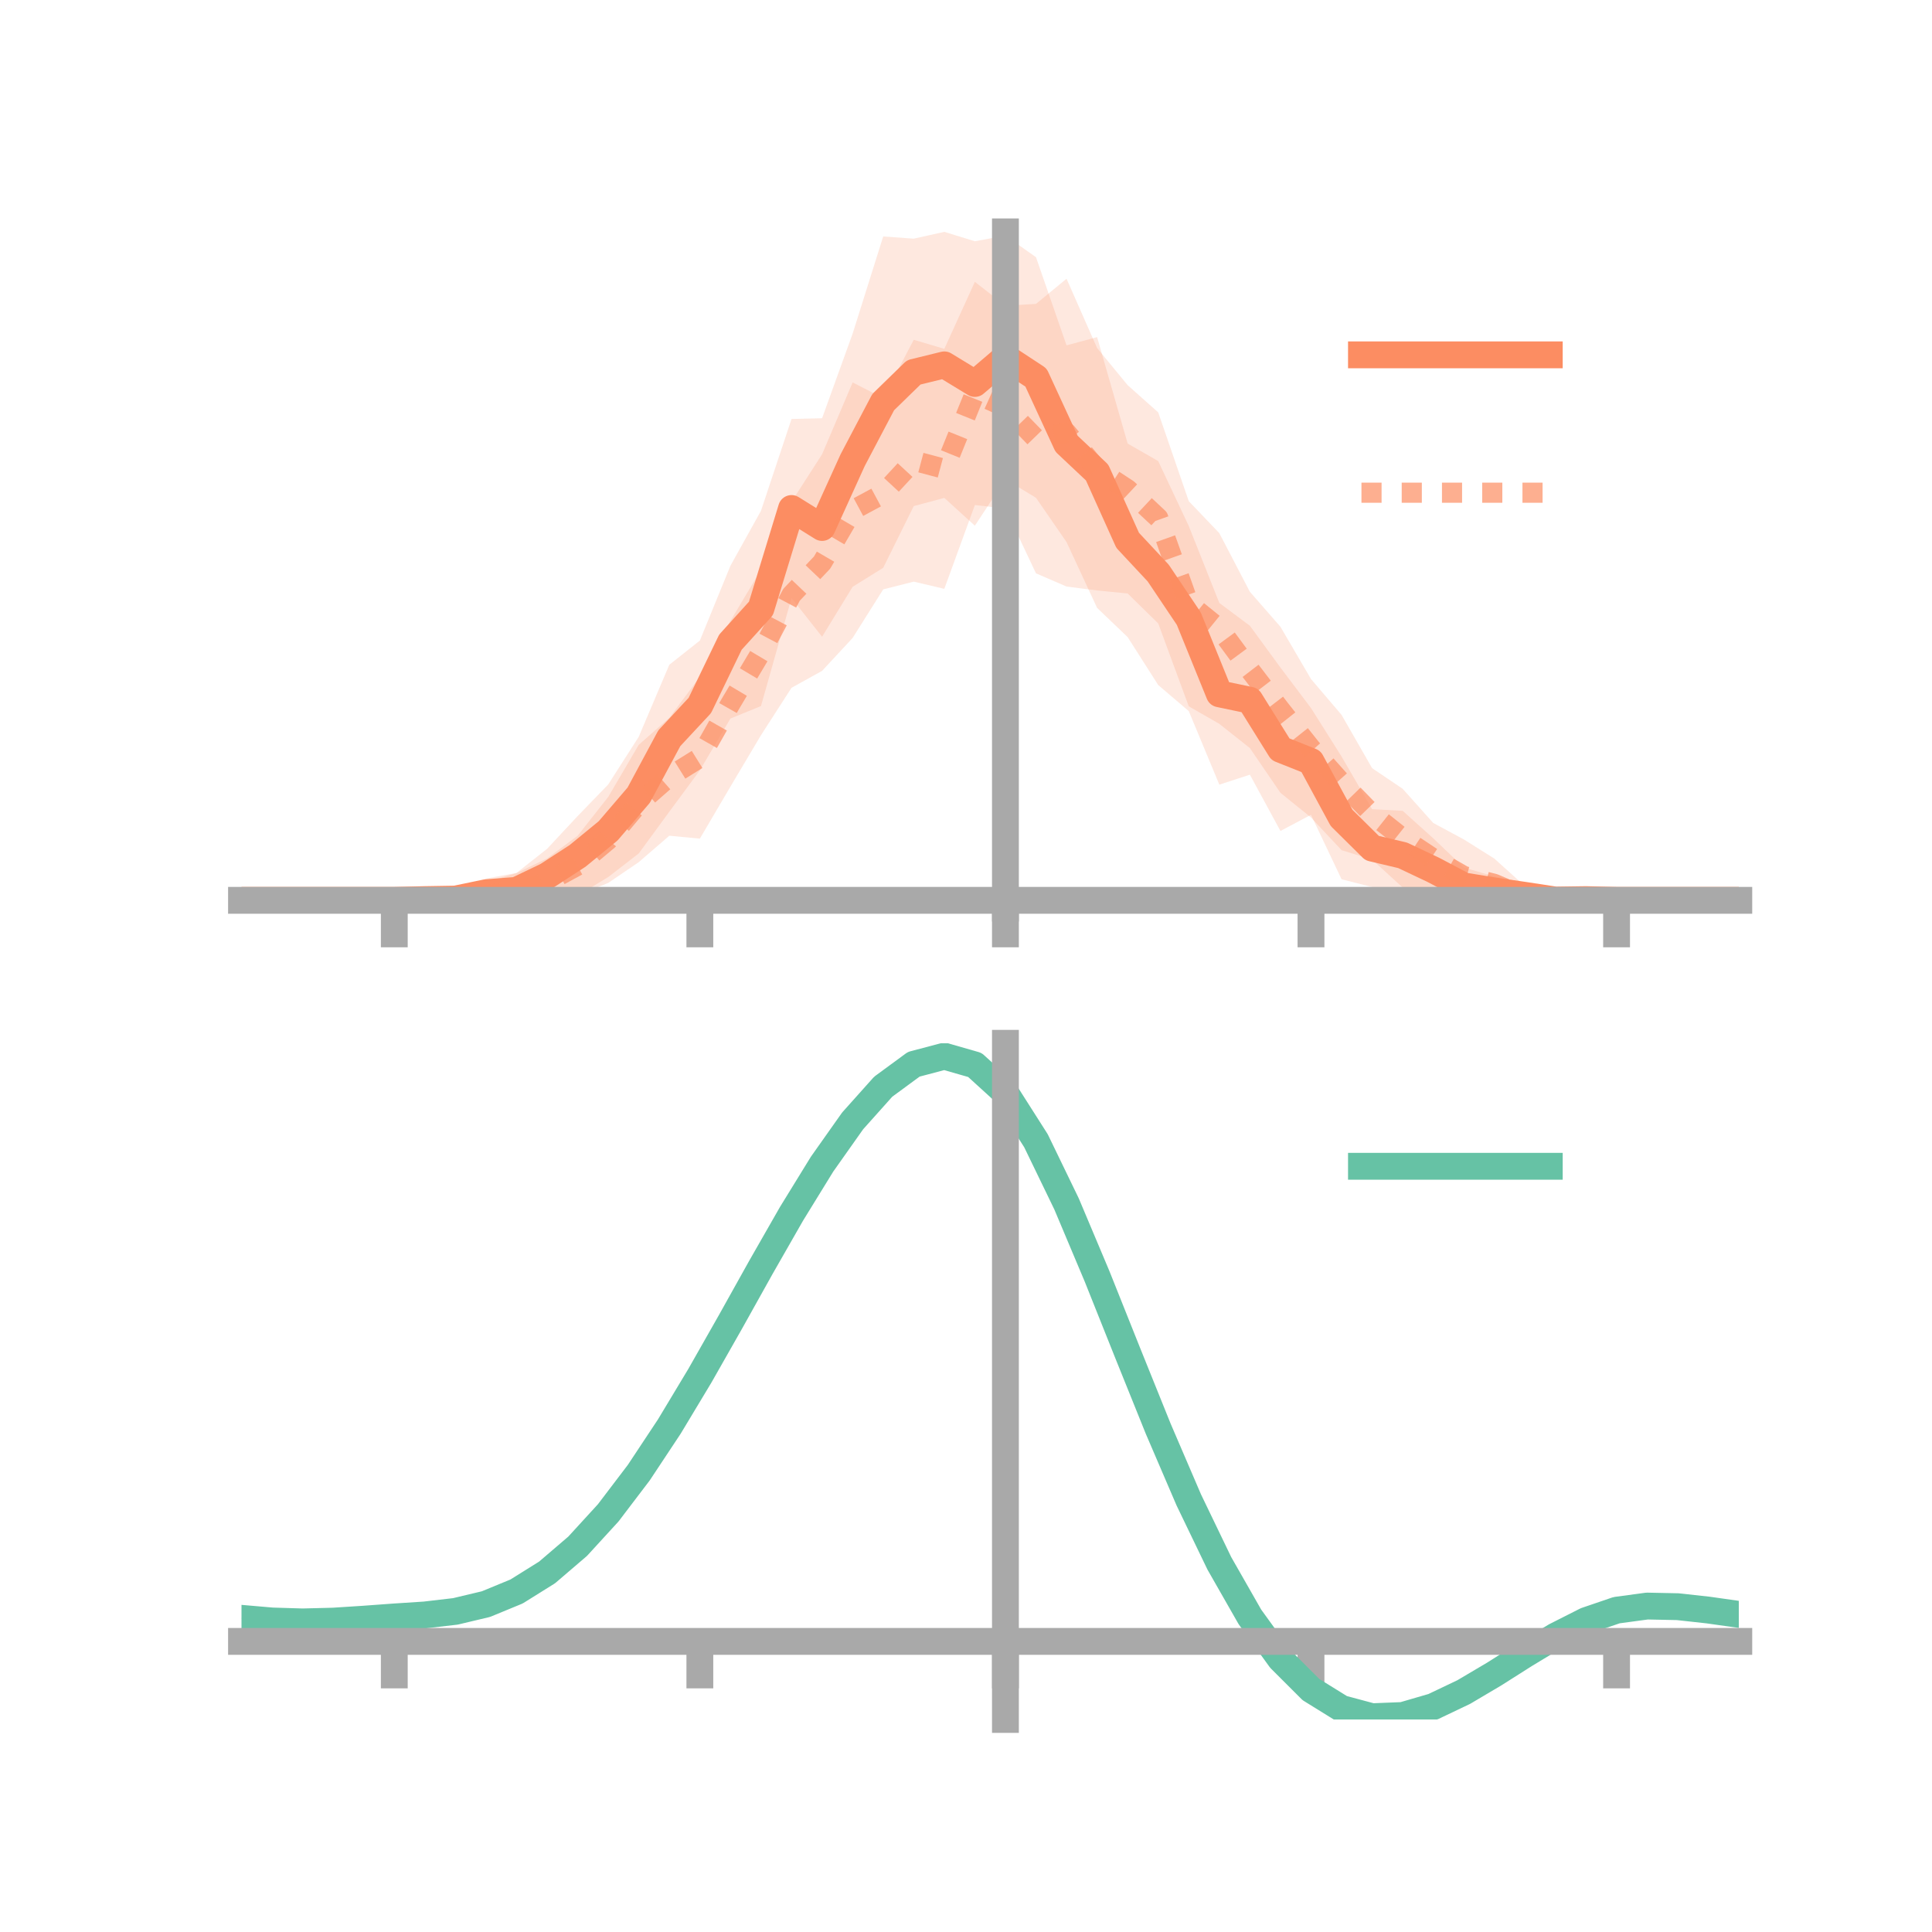<?xml version="1.0" encoding="utf-8" standalone="no"?>
<!DOCTYPE svg PUBLIC "-//W3C//DTD SVG 1.1//EN"
  "http://www.w3.org/Graphics/SVG/1.1/DTD/svg11.dtd">
<!-- Created with matplotlib (https://matplotlib.org/) -->
<svg height="144pt" version="1.1" viewBox="0 0 144 144" width="144pt" xmlns="http://www.w3.org/2000/svg" xmlns:xlink="http://www.w3.org/1999/xlink">
 <defs>
  <style type="text/css">*{stroke-linecap:butt;stroke-linejoin:round;}</style>
 </defs>
 <g id="figure_1">
  <g id="patch_1">
   <path d="M 0 144 
L 144 144 
L 144 0 
L 0 0 
z
" style="fill:none;"/>
  </g>
  <g id="axes_1">
   <g id="patch_2">
    <path d="M 18 67.68 
L 129.6 67.68 
L 129.6 17.28 
L 18 17.28 
z
" style="fill:none;"/>
   </g>
   <g id="PolyCollection_1">
    <path clip-path="url(#pd15ffe4ad3)" d="M 18 67.105 
L 18 67.105 
L 20.278 67.105 
L 22.555 67.105 
L 24.833 67.105 
L 27.11 67.105 
L 29.388 67.105 
L 31.665 66.579 
L 33.943 66.741 
L 36.22 65.481 
L 38.498 65.063 
L 40.776 63.268 
L 43.053 60.826 
L 45.331 58.473 
L 47.608 54.916 
L 49.886 49.548 
L 52.163 47.744 
L 54.441 42.173 
L 56.718 38.073 
L 58.996 31.228 
L 61.273 31.173 
L 63.551 24.865 
L 65.829 17.625 
L 68.106 17.788 
L 70.384 17.28 
L 72.661 17.982 
L 74.939 17.56 
L 77.216 19.169 
L 79.494 25.741 
L 81.771 25.125 
L 84.049 33.06 
L 86.327 34.368 
L 88.604 39.208 
L 90.882 44.942 
L 93.159 46.64 
L 95.437 49.756 
L 97.714 52.774 
L 99.992 56.387 
L 102.269 60.312 
L 104.547 60.434 
L 106.824 62.481 
L 109.102 64.659 
L 111.38 65.329 
L 113.657 65.79 
L 115.935 66.837 
L 118.212 66.561 
L 120.49 67.105 
L 122.767 67.105 
L 125.045 67.105 
L 127.322 67.105 
L 129.6 67.105 
L 129.6 67.105 
L 129.6 67.105 
L 127.322 67.105 
L 125.045 67.105 
L 122.767 67.105 
L 120.49 67.105 
L 118.212 67.542 
L 115.935 67.328 
L 113.657 67.68 
L 111.38 67.48 
L 109.102 67.406 
L 106.824 67.179 
L 104.547 67.07 
L 102.269 66.115 
L 99.992 65.535 
L 97.714 60.73 
L 95.437 61.936 
L 93.159 57.741 
L 90.882 58.483 
L 88.604 53.002 
L 86.327 51.059 
L 84.049 47.487 
L 81.771 45.309 
L 79.494 40.405 
L 77.216 37.103 
L 74.939 35.72 
L 72.661 39.183 
L 70.384 37.11 
L 68.106 37.72 
L 65.829 42.32 
L 63.551 43.736 
L 61.273 47.459 
L 58.996 44.572 
L 56.718 52.626 
L 54.441 53.556 
L 52.163 57.414 
L 49.886 60.501 
L 47.608 63.612 
L 45.331 65.372 
L 43.053 66.755 
L 40.776 67.273 
L 38.498 67.664 
L 36.22 67.599 
L 33.943 67.284 
L 31.665 67.522 
L 29.388 67.105 
L 27.11 67.105 
L 24.833 67.105 
L 22.555 67.105 
L 20.278 67.105 
L 18 67.105 
z
" style="fill:#fc8d62;fill-opacity:0.2;"/>
   </g>
   <g id="PolyCollection_2">
    <path clip-path="url(#pd15ffe4ad3)" d="M 18 67.105 
L 18 67.105 
L 20.278 67.105 
L 22.555 67.105 
L 24.833 67.105 
L 27.11 67.105 
L 29.388 67.105 
L 31.665 67.093 
L 33.943 66.396 
L 36.22 65.748 
L 38.498 65.074 
L 40.776 63.983 
L 43.053 62.295 
L 45.331 59.401 
L 47.608 55.515 
L 49.886 53.503 
L 52.163 50.446 
L 54.441 46.283 
L 56.718 42.467 
L 58.996 37.4 
L 61.273 33.861 
L 63.551 28.506 
L 65.829 29.67 
L 68.106 25.325 
L 70.384 26.002 
L 72.661 21.006 
L 74.939 22.787 
L 77.216 22.651 
L 79.494 20.776 
L 81.771 25.94 
L 84.049 28.708 
L 86.327 30.739 
L 88.604 37.354 
L 90.882 39.74 
L 93.159 44.109 
L 95.437 46.715 
L 97.714 50.611 
L 99.992 53.283 
L 102.269 57.254 
L 104.547 58.792 
L 106.824 61.338 
L 109.102 62.564 
L 111.38 63.995 
L 113.657 66.049 
L 115.935 66.374 
L 118.212 67.101 
L 120.49 67.105 
L 122.767 67.105 
L 125.045 67.105 
L 127.322 67.105 
L 129.6 67.105 
L 129.6 67.105 
L 129.6 67.105 
L 127.322 67.105 
L 125.045 67.105 
L 122.767 67.105 
L 120.49 67.105 
L 118.212 67.111 
L 115.935 67.529 
L 113.657 67.663 
L 111.38 67.764 
L 109.102 68.021 
L 106.824 66.632 
L 104.547 66.15 
L 102.269 64.07 
L 99.992 63.366 
L 97.714 60.932 
L 95.437 59.092 
L 93.159 55.759 
L 90.882 53.952 
L 88.604 52.645 
L 86.327 46.467 
L 84.049 44.234 
L 81.771 44.009 
L 79.494 43.718 
L 77.216 42.733 
L 74.939 37.907 
L 72.661 37.642 
L 70.384 43.889 
L 68.106 43.352 
L 65.829 43.929 
L 63.551 47.548 
L 61.273 50.003 
L 58.996 51.264 
L 56.718 54.8 
L 54.441 58.632 
L 52.163 62.508 
L 49.886 62.29 
L 47.608 64.261 
L 45.331 65.809 
L 43.053 66.731 
L 40.776 67.524 
L 38.498 67.899 
L 36.22 67.638 
L 33.943 67.621 
L 31.665 67.113 
L 29.388 67.105 
L 27.11 67.105 
L 24.833 67.105 
L 22.555 67.105 
L 20.278 67.105 
L 18 67.105 
z
" style="fill:#fc8d62;fill-opacity:0.2;"/>
   </g>
   <g id="matplotlib.axis_1">
    <g id="xtick_1">
     <g id="line2d_1">
      <defs>
       <path d="M 0 0 
L 0 3.5 
" id="m66cede5d8b" style="stroke:#a9a9a9;stroke-width:2;"/>
      </defs>
      <g>
       <use style="fill:#a9a9a9;stroke:#a9a9a9;stroke-width:2;" x="29.388" xlink:href="#m66cede5d8b" y="67.105"/>
      </g>
     </g>
    </g>
    <g id="xtick_2">
     <g id="line2d_2">
      <g>
       <use style="fill:#a9a9a9;stroke:#a9a9a9;stroke-width:2;" x="52.163" xlink:href="#m66cede5d8b" y="67.105"/>
      </g>
     </g>
    </g>
    <g id="xtick_3">
     <g id="line2d_3">
      <g>
       <use style="fill:#a9a9a9;stroke:#a9a9a9;stroke-width:2;" x="74.939" xlink:href="#m66cede5d8b" y="67.105"/>
      </g>
     </g>
    </g>
    <g id="xtick_4">
     <g id="line2d_4">
      <g>
       <use style="fill:#a9a9a9;stroke:#a9a9a9;stroke-width:2;" x="97.714" xlink:href="#m66cede5d8b" y="67.105"/>
      </g>
     </g>
    </g>
    <g id="xtick_5">
     <g id="line2d_5">
      <g>
       <use style="fill:#a9a9a9;stroke:#a9a9a9;stroke-width:2;" x="120.49" xlink:href="#m66cede5d8b" y="67.105"/>
      </g>
     </g>
    </g>
   </g>
   <g id="matplotlib.axis_2"/>
   <g id="line2d_6">
    <path clip-path="url(#pd15ffe4ad3)" d="M 18 67.105 
L 20.278 67.105 
L 22.555 67.105 
L 24.833 67.105 
L 27.11 67.105 
L 29.388 67.105 
L 31.665 67.05 
L 33.943 67.012 
L 36.22 66.54 
L 38.498 66.364 
L 40.776 65.271 
L 43.053 63.791 
L 45.331 61.923 
L 47.608 59.264 
L 49.886 55.025 
L 52.163 52.579 
L 54.441 47.864 
L 56.718 45.35 
L 58.996 37.9 
L 61.273 39.316 
L 63.551 34.3 
L 65.829 29.972 
L 68.106 27.754 
L 70.384 27.195 
L 72.661 28.582 
L 74.939 26.64 
L 77.216 28.136 
L 79.494 33.073 
L 81.771 35.217 
L 84.049 40.273 
L 86.327 42.713 
L 88.604 46.105 
L 90.882 51.713 
L 93.159 52.19 
L 95.437 55.846 
L 97.714 56.752 
L 99.992 60.961 
L 102.269 63.213 
L 104.547 63.752 
L 106.824 64.83 
L 109.102 66.033 
L 111.38 66.404 
L 113.657 66.735 
L 115.935 67.083 
L 118.212 67.051 
L 120.49 67.105 
L 122.767 67.105 
L 125.045 67.105 
L 127.322 67.105 
L 129.6 67.105 
" style="fill:none;stroke:#fc8d62;stroke-linecap:square;stroke-width:2;"/>
   </g>
   <g id="line2d_7">
    <path clip-path="url(#pd15ffe4ad3)" d="M 18 67.105 
L 20.278 67.105 
L 22.555 67.105 
L 24.833 67.105 
L 27.11 67.105 
L 29.388 67.105 
L 31.665 67.103 
L 33.943 67.009 
L 36.22 66.693 
L 38.498 66.486 
L 40.776 65.753 
L 43.053 64.513 
L 45.331 62.605 
L 47.608 59.888 
L 49.886 57.896 
L 52.163 56.477 
L 54.441 52.458 
L 56.718 48.633 
L 58.996 44.332 
L 61.273 41.932 
L 63.551 38.027 
L 65.829 36.8 
L 68.106 34.339 
L 70.384 34.945 
L 72.661 29.324 
L 74.939 30.347 
L 77.216 32.692 
L 79.494 32.247 
L 81.771 34.975 
L 84.049 36.471 
L 86.327 38.603 
L 88.604 44.999 
L 90.882 46.846 
L 93.159 49.934 
L 95.437 52.904 
L 97.714 55.772 
L 99.992 58.325 
L 102.269 60.662 
L 104.547 62.471 
L 106.824 63.985 
L 109.102 65.293 
L 111.38 65.88 
L 113.657 66.856 
L 115.935 66.951 
L 118.212 67.106 
L 120.49 67.105 
L 122.767 67.105 
L 125.045 67.105 
L 127.322 67.105 
L 129.6 67.105 
" style="fill:none;stroke:#fc8d62;stroke-dasharray:1.5,1.5;stroke-dashoffset:0;stroke-opacity:0.7;stroke-width:1.5;"/>
   </g>
   <g id="patch_3">
    <path d="M 74.939 67.68 
L 74.939 17.28 
" style="fill:none;stroke:#a9a9a9;stroke-linecap:square;stroke-linejoin:miter;stroke-width:2;"/>
   </g>
   <g id="patch_4">
    <path d="M 129.6 67.68 
L 129.6 17.28 
" style="fill:none;"/>
   </g>
   <g id="patch_5">
    <path d="M 18 67.105 
L 129.6 67.105 
" style="fill:none;stroke:#a9a9a9;stroke-linecap:square;stroke-linejoin:miter;stroke-width:2;"/>
   </g>
   <g id="patch_6">
    <path d="M 18 17.28 
L 129.6 17.28 
" style="fill:none;"/>
   </g>
   <g id="legend_1">
    <g id="line2d_8">
     <path d="M 101.475 26.449 
L 115.475 26.449 
" style="fill:none;stroke:#fc8d62;stroke-linecap:square;stroke-width:2;"/>
    </g>
    <g id="line2d_9"/>
    <g id="text_1">
     <!--   -->
     <g transform="translate(121.075 28.899)scale(0.07 -0.07)">
      <defs>
       <path id="DejaVuSans-32"/>
      </defs>
      <use xlink:href="#DejaVuSans-32"/>
     </g>
    </g>
    <g id="line2d_10">
     <path d="M 101.475 36.724 
L 115.475 36.724 
" style="fill:none;stroke:#fc8d62;stroke-dasharray:1.5,1.5;stroke-dashoffset:0;stroke-opacity:0.7;stroke-width:1.5;"/>
    </g>
    <g id="line2d_11"/>
    <g id="text_2">
     <!--   -->
     <g transform="translate(121.075 39.174)scale(0.07 -0.07)">
      <use xlink:href="#DejaVuSans-32"/>
     </g>
    </g>
   </g>
  </g>
  <g id="axes_2">
   <g id="patch_7">
    <path d="M 18 128.16 
L 129.6 128.16 
L 129.6 77.76 
L 18 77.76 
z
" style="fill:none;"/>
   </g>
   <g id="PolyCollection_3">
    <path clip-path="url(#p5b53d1ca74)" d="M 18 120.663 
L 18 120.579 
L 20.278 120.785 
L 22.555 120.854 
L 24.833 120.79 
L 27.11 120.635 
L 29.388 120.459 
L 31.665 120.305 
L 33.943 120.034 
L 36.22 119.486 
L 38.498 118.536 
L 40.776 117.093 
L 43.053 115.105 
L 45.331 112.563 
L 47.608 109.497 
L 49.886 105.976 
L 52.163 102.099 
L 54.441 97.995 
L 56.718 93.819 
L 58.996 89.746 
L 61.273 85.964 
L 63.551 82.673 
L 65.829 80.075 
L 68.106 78.373 
L 70.384 77.76 
L 72.661 78.424 
L 74.939 80.531 
L 77.216 84.161 
L 79.494 88.936 
L 81.771 94.424 
L 84.049 100.217 
L 86.327 105.959 
L 88.604 111.352 
L 90.882 116.161 
L 93.159 120.216 
L 95.437 123.413 
L 97.714 125.713 
L 99.992 127.134 
L 102.269 127.747 
L 104.547 127.661 
L 106.824 127.008 
L 109.102 125.94 
L 111.38 124.615 
L 113.657 123.196 
L 115.935 121.842 
L 118.212 120.704 
L 120.49 119.933 
L 122.767 119.627 
L 125.045 119.68 
L 127.322 119.939 
L 129.6 120.273 
L 129.6 120.38 
L 129.6 120.38 
L 127.322 120.069 
L 125.045 119.827 
L 122.767 119.784 
L 120.49 120.096 
L 118.212 120.878 
L 115.935 122.046 
L 113.657 123.447 
L 111.38 124.917 
L 109.102 126.288 
L 106.824 127.391 
L 104.547 128.064 
L 102.269 128.16 
L 99.992 127.554 
L 97.714 126.153 
L 95.437 123.907 
L 93.159 120.803 
L 90.882 116.881 
L 88.604 112.234 
L 86.327 107.02 
L 84.049 101.463 
L 81.771 95.849 
L 79.494 90.525 
L 77.216 85.889 
L 74.939 82.366 
L 72.661 80.326 
L 70.384 79.685 
L 68.106 80.278 
L 65.829 81.918 
L 63.551 84.415 
L 61.273 87.571 
L 58.996 91.192 
L 56.718 95.085 
L 54.441 99.072 
L 52.163 102.985 
L 49.886 106.68 
L 47.608 110.036 
L 45.331 112.961 
L 43.053 115.394 
L 40.776 117.308 
L 38.498 118.708 
L 36.22 119.636 
L 33.943 120.171 
L 31.665 120.432 
L 29.388 120.575 
L 27.11 120.734 
L 24.833 120.87 
L 22.555 120.92 
L 20.278 120.852 
L 18 120.663 
z
" style="fill:#66c2a5;fill-opacity:0.2;"/>
   </g>
   <g id="matplotlib.axis_3">
    <g id="xtick_6">
     <g id="line2d_12">
      <g>
       <use style="fill:#a9a9a9;stroke:#a9a9a9;stroke-width:2;" x="29.388" xlink:href="#m66cede5d8b" y="122.342"/>
      </g>
     </g>
    </g>
    <g id="xtick_7">
     <g id="line2d_13">
      <g>
       <use style="fill:#a9a9a9;stroke:#a9a9a9;stroke-width:2;" x="52.163" xlink:href="#m66cede5d8b" y="122.342"/>
      </g>
     </g>
    </g>
    <g id="xtick_8">
     <g id="line2d_14">
      <g>
       <use style="fill:#a9a9a9;stroke:#a9a9a9;stroke-width:2;" x="74.939" xlink:href="#m66cede5d8b" y="122.342"/>
      </g>
     </g>
    </g>
    <g id="xtick_9">
     <g id="line2d_15">
      <g>
       <use style="fill:#a9a9a9;stroke:#a9a9a9;stroke-width:2;" x="97.714" xlink:href="#m66cede5d8b" y="122.342"/>
      </g>
     </g>
    </g>
    <g id="xtick_10">
     <g id="line2d_16">
      <g>
       <use style="fill:#a9a9a9;stroke:#a9a9a9;stroke-width:2;" x="120.49" xlink:href="#m66cede5d8b" y="122.342"/>
      </g>
     </g>
    </g>
   </g>
   <g id="matplotlib.axis_4"/>
   <g id="line2d_17">
    <path clip-path="url(#p5b53d1ca74)" d="M 18 120.621 
L 20.278 120.818 
L 22.555 120.887 
L 24.833 120.83 
L 27.11 120.684 
L 29.388 120.517 
L 31.665 120.369 
L 33.943 120.103 
L 36.22 119.561 
L 38.498 118.622 
L 40.776 117.2 
L 43.053 115.25 
L 45.331 112.762 
L 47.608 109.767 
L 49.886 106.328 
L 52.163 102.542 
L 54.441 98.533 
L 56.718 94.452 
L 58.996 90.469 
L 61.273 86.768 
L 63.551 83.544 
L 65.829 80.997 
L 68.106 79.325 
L 70.384 78.723 
L 72.661 79.375 
L 74.939 81.449 
L 77.216 85.025 
L 79.494 89.731 
L 81.771 95.136 
L 84.049 100.84 
L 86.327 106.49 
L 88.604 111.793 
L 90.882 116.521 
L 93.159 120.51 
L 95.437 123.66 
L 97.714 125.933 
L 99.992 127.344 
L 102.269 127.954 
L 104.547 127.863 
L 106.824 127.2 
L 109.102 126.114 
L 111.38 124.766 
L 113.657 123.322 
L 115.935 121.944 
L 118.212 120.791 
L 120.49 120.014 
L 122.767 119.706 
L 125.045 119.753 
L 127.322 120.004 
L 129.6 120.327 
" style="fill:none;stroke:#66c2a5;stroke-linecap:square;stroke-width:2;"/>
   </g>
   <g id="patch_8">
    <path d="M 74.939 128.16 
L 74.939 77.76 
" style="fill:none;stroke:#a9a9a9;stroke-linecap:square;stroke-linejoin:miter;stroke-width:2;"/>
   </g>
   <g id="patch_9">
    <path d="M 129.6 128.16 
L 129.6 77.76 
" style="fill:none;"/>
   </g>
   <g id="patch_10">
    <path d="M 18 122.342 
L 129.6 122.342 
" style="fill:none;stroke:#a9a9a9;stroke-linecap:square;stroke-linejoin:miter;stroke-width:2;"/>
   </g>
   <g id="patch_11">
    <path d="M 18 77.76 
L 129.6 77.76 
" style="fill:none;"/>
   </g>
   <g id="legend_2">
    <g id="line2d_18">
     <path d="M 101.475 86.929 
L 115.475 86.929 
" style="fill:none;stroke:#66c2a5;stroke-linecap:square;stroke-width:2;"/>
    </g>
    <g id="line2d_19"/>
    <g id="text_3">
     <!--   -->
     <g transform="translate(121.075 89.379)scale(0.07 -0.07)">
      <use xlink:href="#DejaVuSans-32"/>
     </g>
    </g>
   </g>
  </g>
 </g>
 <defs>
  <clipPath id="pd15ffe4ad3">
   <rect height="50.4" width="111.6" x="18" y="17.28"/>
  </clipPath>
  <clipPath id="p5b53d1ca74">
   <rect height="50.4" width="111.6" x="18" y="77.76"/>
  </clipPath>
 </defs>
</svg>

